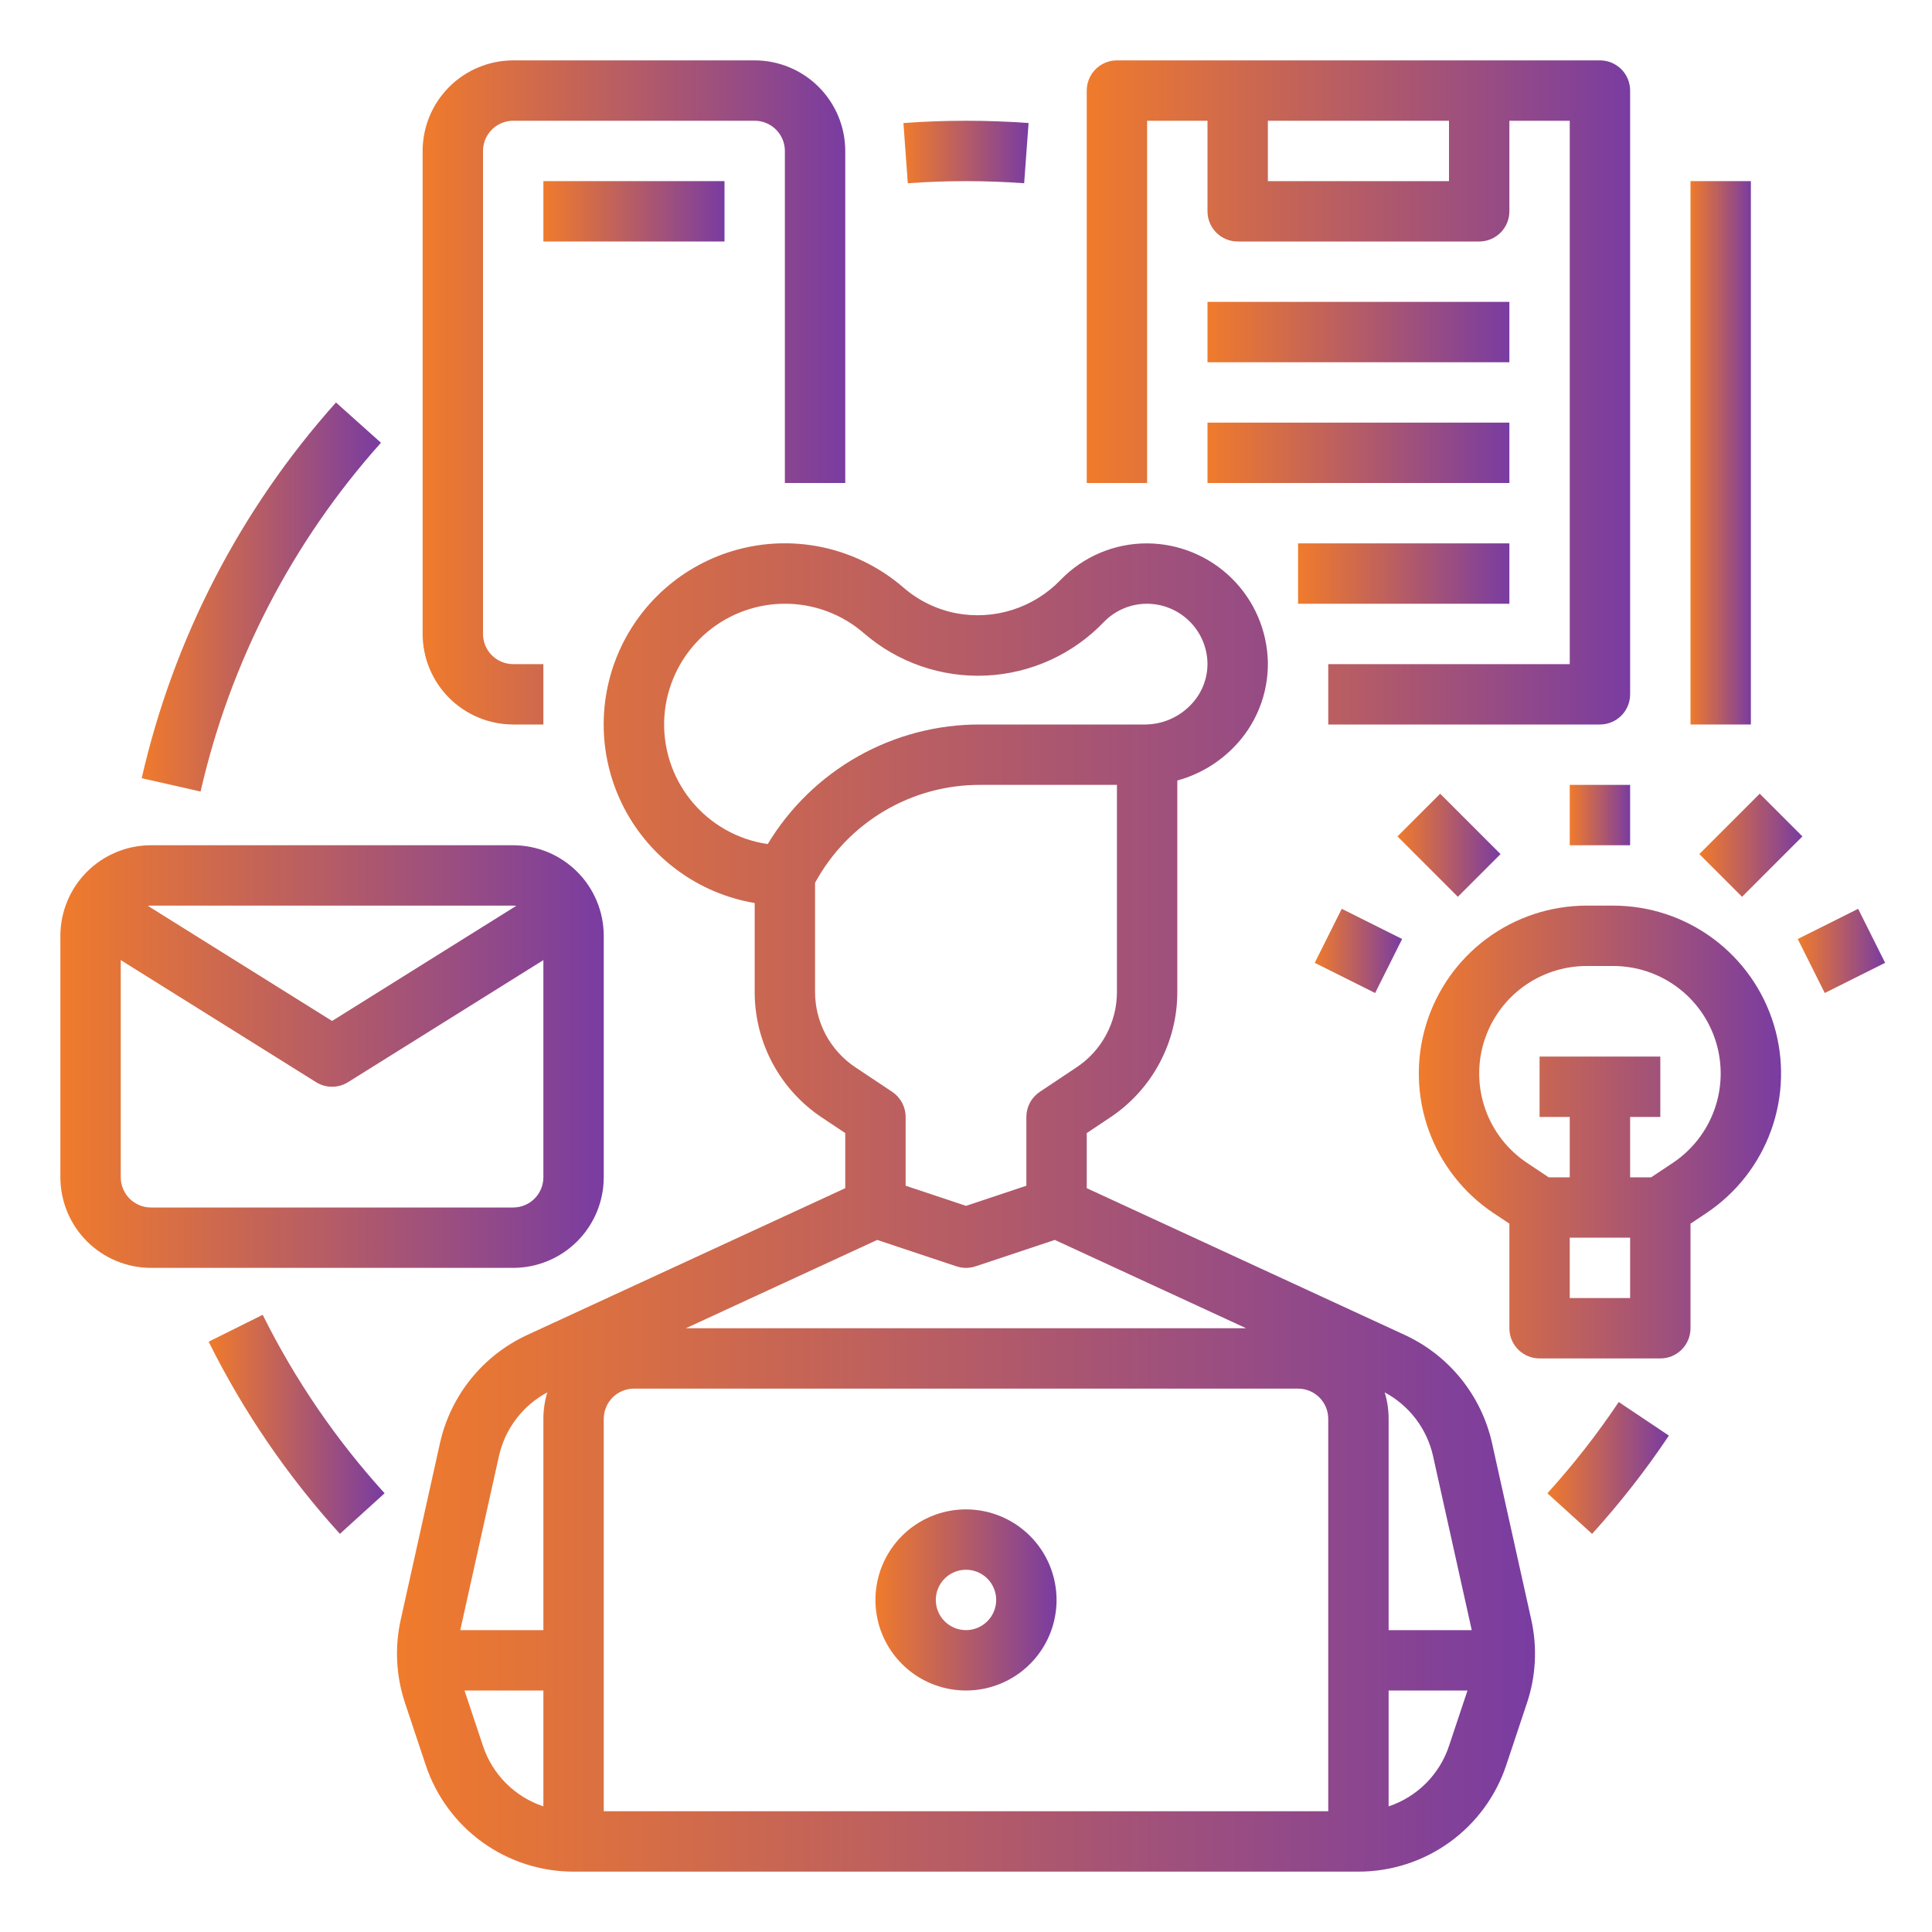 <svg width="160" height="160" viewBox="0 0 160 160" fill="none" xmlns="http://www.w3.org/2000/svg">
<path d="M128.149 123.667L131.851 127.027C134.167 124.474 136.293 121.754 138.211 118.891L134.056 116.109C132.274 118.769 130.3 121.295 128.149 123.667Z" fill="url(#paint0_linear_161_10)"/>
<path d="M80 125C78.517 125 77.067 125.44 75.833 126.264C74.6 127.088 73.638 128.259 73.071 129.63C72.503 131 72.355 132.508 72.644 133.963C72.933 135.418 73.648 136.754 74.697 137.803C75.746 138.852 77.082 139.567 78.537 139.856C79.992 140.145 81.5 139.997 82.87 139.429C84.241 138.862 85.412 137.9 86.236 136.667C87.06 135.433 87.5 133.983 87.5 132.5C87.498 130.512 86.707 128.605 85.301 127.199C83.895 125.793 81.989 125.002 80 125ZM80 135C79.506 135 79.022 134.853 78.611 134.579C78.2 134.304 77.879 133.913 77.69 133.457C77.501 133 77.452 132.497 77.548 132.012C77.644 131.527 77.883 131.082 78.232 130.732C78.582 130.382 79.027 130.144 79.512 130.048C79.997 129.952 80.5 130.001 80.957 130.19C81.413 130.379 81.804 130.7 82.079 131.111C82.353 131.522 82.5 132.006 82.5 132.5C82.499 133.163 82.236 133.798 81.767 134.267C81.298 134.736 80.663 134.999 80 135Z" fill="url(#paint1_linear_161_10)"/>
<path d="M123.559 119.488C123.122 117.551 122.247 115.739 121 114.193C119.754 112.647 118.169 111.408 116.369 110.57L90 98.4V93.838L91.933 92.549C93.647 91.409 95.053 89.863 96.024 88.048C96.995 86.233 97.502 84.207 97.5 82.148V64.637C99.258 64.157 100.859 63.221 102.139 61.922C103.067 60.988 103.799 59.877 104.29 58.655C104.782 57.433 105.023 56.125 104.999 54.807C104.935 52.193 103.856 49.707 101.989 47.875C100.122 46.044 97.615 45.013 95 45C93.666 44.996 92.345 45.26 91.116 45.778C89.887 46.296 88.775 47.056 87.846 48.013C86.742 49.165 85.367 50.022 83.846 50.505C82.325 50.988 80.708 51.082 79.141 50.778C77.542 50.458 76.054 49.729 74.821 48.661H74.821C73.071 47.144 70.994 46.053 68.752 45.472C66.51 44.892 64.164 44.839 61.898 45.317C59.632 45.795 57.508 46.791 55.691 48.227C53.874 49.663 52.415 51.501 51.427 53.595C50.439 55.69 49.95 57.985 49.997 60.3C50.044 62.615 50.627 64.888 51.7 66.941C52.772 68.993 54.305 70.769 56.179 72.13C58.053 73.491 60.216 74.4 62.5 74.785V82.148C62.498 84.207 63.005 86.233 63.976 88.048C64.948 89.863 66.353 91.409 68.066 92.549L70 93.838V98.4L43.632 110.57C41.831 111.408 40.246 112.647 38.999 114.193C37.753 115.739 36.878 117.551 36.442 119.488L33.185 134.144C32.677 136.427 32.8 138.806 33.54 141.025L35.257 146.176C36.111 148.747 37.754 150.983 39.952 152.567C42.15 154.151 44.791 155.002 47.5 155H112.5C115.209 155.002 117.85 154.151 120.049 152.567C122.246 150.983 123.889 148.746 124.744 146.175L126.46 141.025C127.2 138.806 127.323 136.427 126.815 134.144L123.559 119.488ZM45 149.595C43.835 149.207 42.777 148.553 41.909 147.686C41.041 146.817 40.387 145.759 40 144.594L38.468 140H45V149.595ZM45 117.5V135H38.117L41.323 120.573C41.574 119.46 42.061 118.413 42.752 117.505C43.443 116.597 44.321 115.848 45.327 115.309C45.11 116.019 45 116.757 45 117.5ZM63.58 69.902C61.076 69.541 58.802 68.245 57.215 66.276C55.628 64.306 54.845 61.808 55.025 59.285C55.199 56.888 56.23 54.633 57.929 52.932C59.629 51.233 61.883 50.2 64.28 50.025C64.52 50.009 64.759 50 64.997 50C67.403 49.994 69.73 50.861 71.546 52.44C74.346 54.865 77.971 56.12 81.671 55.947C85.371 55.773 88.862 54.183 91.423 51.507C91.887 51.028 92.443 50.648 93.058 50.389C93.673 50.13 94.333 49.998 95 50C96.307 50.006 97.561 50.522 98.494 51.437C99.428 52.352 99.967 53.595 99.999 54.903C100.009 55.555 99.887 56.202 99.641 56.807C99.396 57.411 99.031 57.96 98.57 58.42C98.082 58.917 97.5 59.313 96.859 59.584C96.217 59.855 95.528 59.996 94.831 60H81.18C77.641 59.987 74.159 60.893 71.074 62.629C67.989 64.364 65.407 66.87 63.58 69.902ZM67.5 82.148V73.113C68.835 70.651 70.811 68.597 73.22 67.168C75.629 65.74 78.38 64.99 81.18 65H92.5V82.148C92.501 83.383 92.197 84.599 91.614 85.688C91.032 86.777 90.189 87.705 89.16 88.389L86.113 90.42C85.771 90.648 85.49 90.957 85.296 91.32C85.102 91.683 85 92.088 85 92.5V98.198L80 99.865L75 98.198V92.5C75 92.088 74.898 91.683 74.704 91.32C74.51 90.957 74.229 90.648 73.887 90.42L70.84 88.389C69.812 87.705 68.969 86.777 68.386 85.688C67.803 84.599 67.499 83.383 67.5 82.148ZM72.648 102.685L79.21 104.872C79.723 105.043 80.278 105.043 80.791 104.872L87.352 102.685L103.201 110H56.799L72.648 102.685ZM110 150H50V117.5C50.001 116.837 50.264 116.202 50.733 115.733C51.202 115.264 51.837 115.001 52.5 115H107.5C108.163 115.001 108.798 115.264 109.267 115.733C109.736 116.202 109.999 116.837 110 117.5V150ZM120 144.594C119.613 145.759 118.959 146.817 118.091 147.686C117.223 148.553 116.165 149.207 115 149.595V140H121.531L120 144.594ZM115 135V117.5C115 116.757 114.89 116.019 114.673 115.309C115.679 115.848 116.557 116.597 117.248 117.505C117.939 118.413 118.427 119.46 118.677 120.573L121.883 135H115Z" fill="url(#paint2_linear_161_10)"/>
<path d="M50 97.5V77.5C49.998 75.512 49.207 73.605 47.801 72.199C46.395 70.793 44.488 70.002 42.5 70H12.5C10.512 70.002 8.605 70.793 7.199 72.199C5.793 73.605 5.002 75.512 5 77.5V97.5C5.002 99.488 5.793 101.395 7.199 102.801C8.605 104.207 10.512 104.998 12.5 105H42.5C44.488 104.998 46.395 104.207 47.801 102.801C49.207 101.395 49.998 99.488 50 97.5ZM12.5 75H42.5C42.587 75 42.674 75.005 42.761 75.014L27.5 84.552L12.239 75.014C12.326 75.005 12.413 75 12.5 75ZM10 97.5V79.511L26.175 89.62C26.572 89.868 27.031 90 27.5 90C27.969 90 28.428 89.868 28.825 89.62L45 79.511V97.5C44.999 98.163 44.736 98.798 44.267 99.267C43.798 99.736 43.163 99.999 42.5 100H12.5C11.837 99.999 11.202 99.736 10.733 99.267C10.264 98.798 10.001 98.163 10 97.5Z" fill="url(#paint3_linear_161_10)"/>
<path d="M42.5 60H45V55H42.5C41.837 54.999 41.202 54.736 40.733 54.267C40.264 53.798 40.001 53.163 40 52.5V12.5C40.001 11.837 40.264 11.202 40.733 10.733C41.202 10.264 41.837 10.001 42.5 10H62.5C63.163 10.001 63.798 10.264 64.267 10.733C64.736 11.202 64.999 11.837 65 12.5V40H70V12.5C69.998 10.512 69.207 8.605 67.801 7.199C66.395 5.793 64.488 5.002 62.5 5H42.5C40.512 5.002 38.605 5.793 37.199 7.199C35.793 8.605 35.002 10.512 35 12.5V52.5C35.002 54.488 35.793 56.395 37.199 57.801C38.605 59.207 40.512 59.998 42.5 60Z" fill="url(#paint4_linear_161_10)"/>
<path d="M60 15H45V20H60V15Z" fill="url(#paint5_linear_161_10)"/>
<path d="M95 10H100V17.5C100 18.163 100.263 18.799 100.732 19.268C101.201 19.737 101.837 20 102.5 20H122.5C123.163 20 123.799 19.737 124.268 19.268C124.737 18.799 125 18.163 125 17.5V10H130V55H110V60H132.5C133.163 60 133.799 59.737 134.268 59.268C134.737 58.799 135 58.163 135 57.5V7.5C135 6.837 134.737 6.201 134.268 5.732C133.799 5.263 133.163 5 132.5 5H92.5C91.837 5 91.201 5.263 90.732 5.732C90.263 6.201 90 6.837 90 7.5V40H95V10ZM105 10H120V15H105V10Z" fill="url(#paint6_linear_161_10)"/>
<path d="M125 25H100V30H125V25Z" fill="url(#paint7_linear_161_10)"/>
<path d="M125 35H100V40H125V35Z" fill="url(#paint8_linear_161_10)"/>
<path d="M125 45H107.5V50H125V45Z" fill="url(#paint9_linear_161_10)"/>
<path d="M145 15H140V60H145V15Z" fill="url(#paint10_linear_161_10)"/>
<path d="M133.601 75H131.399C128.416 75 125.512 75.96 123.117 77.737C120.721 79.515 118.961 82.016 118.096 84.872C117.232 87.727 117.309 90.784 118.316 93.592C119.323 96.4 121.207 98.809 123.689 100.464L125 101.338V110C125 110.663 125.263 111.299 125.732 111.768C126.201 112.237 126.837 112.5 127.5 112.5H137.5C138.163 112.5 138.799 112.237 139.268 111.768C139.737 111.299 140 110.663 140 110V101.338L141.311 100.464C143.793 98.809 145.677 96.4 146.684 93.592C147.691 90.784 147.768 87.727 146.904 84.872C146.039 82.016 144.279 79.515 141.883 77.737C139.488 75.96 136.584 75 133.601 75ZM135 107.5H130V102.5H135V107.5ZM138.537 96.304L136.743 97.5H135V92.5H137.5V87.5H127.5V92.5H130V97.5H128.257L126.463 96.304C124.873 95.244 123.668 93.702 123.023 91.904C122.378 90.106 122.328 88.148 122.882 86.32C123.435 84.493 124.562 82.891 126.096 81.753C127.63 80.615 129.489 80 131.399 80H133.601C135.511 80 137.37 80.615 138.904 81.753C140.438 82.891 141.565 84.493 142.118 86.32C142.672 88.148 142.622 90.106 141.978 91.904C141.333 93.702 140.127 95.244 138.537 96.304Z" fill="url(#paint11_linear_161_10)"/>
<path d="M31.55 36.667L27.825 33.333C19.912 42.173 14.375 52.88 11.735 64.447L16.611 65.553C19.062 54.814 24.203 44.874 31.55 36.667Z" fill="url(#paint12_linear_161_10)"/>
<path d="M17.278 111.113C20.151 116.893 23.81 122.248 28.149 127.026L31.851 123.666C27.822 119.228 24.424 114.255 21.755 108.887L17.278 111.113Z" fill="url(#paint13_linear_161_10)"/>
<path d="M84.817 15.176L85.182 10.189C81.732 9.938 78.268 9.938 74.817 10.189L75.182 15.176C78.39 14.943 81.61 14.943 84.817 15.176Z" fill="url(#paint14_linear_161_10)"/>
<path d="M135 65H130V70H135V65Z" fill="url(#paint15_linear_161_10)"/>
<path d="M153.882 75.264L148.882 77.764L151.118 82.236L156.118 79.736L153.882 75.264Z" fill="url(#paint16_linear_161_10)"/>
<path d="M145.732 65.732L140.732 70.732L144.268 74.268L149.268 69.268L145.732 65.732Z" fill="url(#paint17_linear_161_10)"/>
<path d="M111.118 75.264L108.882 79.736L113.882 82.236L116.118 77.764L111.118 75.264Z" fill="url(#paint18_linear_161_10)"/>
<path d="M119.268 65.732L115.732 69.268L120.732 74.268L124.268 70.732L119.268 65.732Z" fill="url(#paint19_linear_161_10)"/>
<defs>
<linearGradient id="paint0_linear_161_10" x1="138.211" y1="121.568" x2="128.149" y2="121.568" gradientUnits="userSpaceOnUse">
<stop stop-color="#793CA1"/>
<stop offset="1" stop-color="#F07B2C"/>
</linearGradient>
<linearGradient id="paint1_linear_161_10" x1="87.5" y1="132.5" x2="72.5" y2="132.5" gradientUnits="userSpaceOnUse">
<stop stop-color="#793CA1"/>
<stop offset="1" stop-color="#F07B2C"/>
</linearGradient>
<linearGradient id="paint2_linear_161_10" x1="127.123" y1="99.997" x2="32.877" y2="99.997" gradientUnits="userSpaceOnUse">
<stop stop-color="#793CA1"/>
<stop offset="1" stop-color="#F07B2C"/>
</linearGradient>
<linearGradient id="paint3_linear_161_10" x1="50" y1="87.5" x2="5" y2="87.5" gradientUnits="userSpaceOnUse">
<stop stop-color="#793CA1"/>
<stop offset="1" stop-color="#F07B2C"/>
</linearGradient>
<linearGradient id="paint4_linear_161_10" x1="70" y1="32.5" x2="35" y2="32.5" gradientUnits="userSpaceOnUse">
<stop stop-color="#793CA1"/>
<stop offset="1" stop-color="#F07B2C"/>
</linearGradient>
<linearGradient id="paint5_linear_161_10" x1="60" y1="17.5" x2="45" y2="17.5" gradientUnits="userSpaceOnUse">
<stop stop-color="#793CA1"/>
<stop offset="1" stop-color="#F07B2C"/>
</linearGradient>
<linearGradient id="paint6_linear_161_10" x1="135" y1="32.5" x2="90" y2="32.5" gradientUnits="userSpaceOnUse">
<stop stop-color="#793CA1"/>
<stop offset="1" stop-color="#F07B2C"/>
</linearGradient>
<linearGradient id="paint7_linear_161_10" x1="125" y1="27.5" x2="100" y2="27.5" gradientUnits="userSpaceOnUse">
<stop stop-color="#793CA1"/>
<stop offset="1" stop-color="#F07B2C"/>
</linearGradient>
<linearGradient id="paint8_linear_161_10" x1="125" y1="37.5" x2="100" y2="37.5" gradientUnits="userSpaceOnUse">
<stop stop-color="#793CA1"/>
<stop offset="1" stop-color="#F07B2C"/>
</linearGradient>
<linearGradient id="paint9_linear_161_10" x1="125" y1="47.5" x2="107.5" y2="47.5" gradientUnits="userSpaceOnUse">
<stop stop-color="#793CA1"/>
<stop offset="1" stop-color="#F07B2C"/>
</linearGradient>
<linearGradient id="paint10_linear_161_10" x1="145" y1="37.5" x2="140" y2="37.5" gradientUnits="userSpaceOnUse">
<stop stop-color="#793CA1"/>
<stop offset="1" stop-color="#F07B2C"/>
</linearGradient>
<linearGradient id="paint11_linear_161_10" x1="147.5" y1="93.75" x2="117.5" y2="93.75" gradientUnits="userSpaceOnUse">
<stop stop-color="#793CA1"/>
<stop offset="1" stop-color="#F07B2C"/>
</linearGradient>
<linearGradient id="paint12_linear_161_10" x1="31.55" y1="49.443" x2="11.735" y2="49.443" gradientUnits="userSpaceOnUse">
<stop stop-color="#793CA1"/>
<stop offset="1" stop-color="#F07B2C"/>
</linearGradient>
<linearGradient id="paint13_linear_161_10" x1="31.851" y1="117.957" x2="17.278" y2="117.957" gradientUnits="userSpaceOnUse">
<stop stop-color="#793CA1"/>
<stop offset="1" stop-color="#F07B2C"/>
</linearGradient>
<linearGradient id="paint14_linear_161_10" x1="85.182" y1="12.588" x2="74.817" y2="12.588" gradientUnits="userSpaceOnUse">
<stop stop-color="#793CA1"/>
<stop offset="1" stop-color="#F07B2C"/>
</linearGradient>
<linearGradient id="paint15_linear_161_10" x1="135" y1="67.5" x2="130" y2="67.5" gradientUnits="userSpaceOnUse">
<stop stop-color="#793CA1"/>
<stop offset="1" stop-color="#F07B2C"/>
</linearGradient>
<linearGradient id="paint16_linear_161_10" x1="156.118" y1="78.75" x2="148.882" y2="78.75" gradientUnits="userSpaceOnUse">
<stop stop-color="#793CA1"/>
<stop offset="1" stop-color="#F07B2C"/>
</linearGradient>
<linearGradient id="paint17_linear_161_10" x1="149.268" y1="70" x2="140.732" y2="70" gradientUnits="userSpaceOnUse">
<stop stop-color="#793CA1"/>
<stop offset="1" stop-color="#F07B2C"/>
</linearGradient>
<linearGradient id="paint18_linear_161_10" x1="116.118" y1="78.75" x2="108.882" y2="78.75" gradientUnits="userSpaceOnUse">
<stop stop-color="#793CA1"/>
<stop offset="1" stop-color="#F07B2C"/>
</linearGradient>
<linearGradient id="paint19_linear_161_10" x1="124.268" y1="70" x2="115.732" y2="70" gradientUnits="userSpaceOnUse">
<stop stop-color="#793CA1"/>
<stop offset="1" stop-color="#F07B2C"/>
</linearGradient>
</defs>
</svg>
